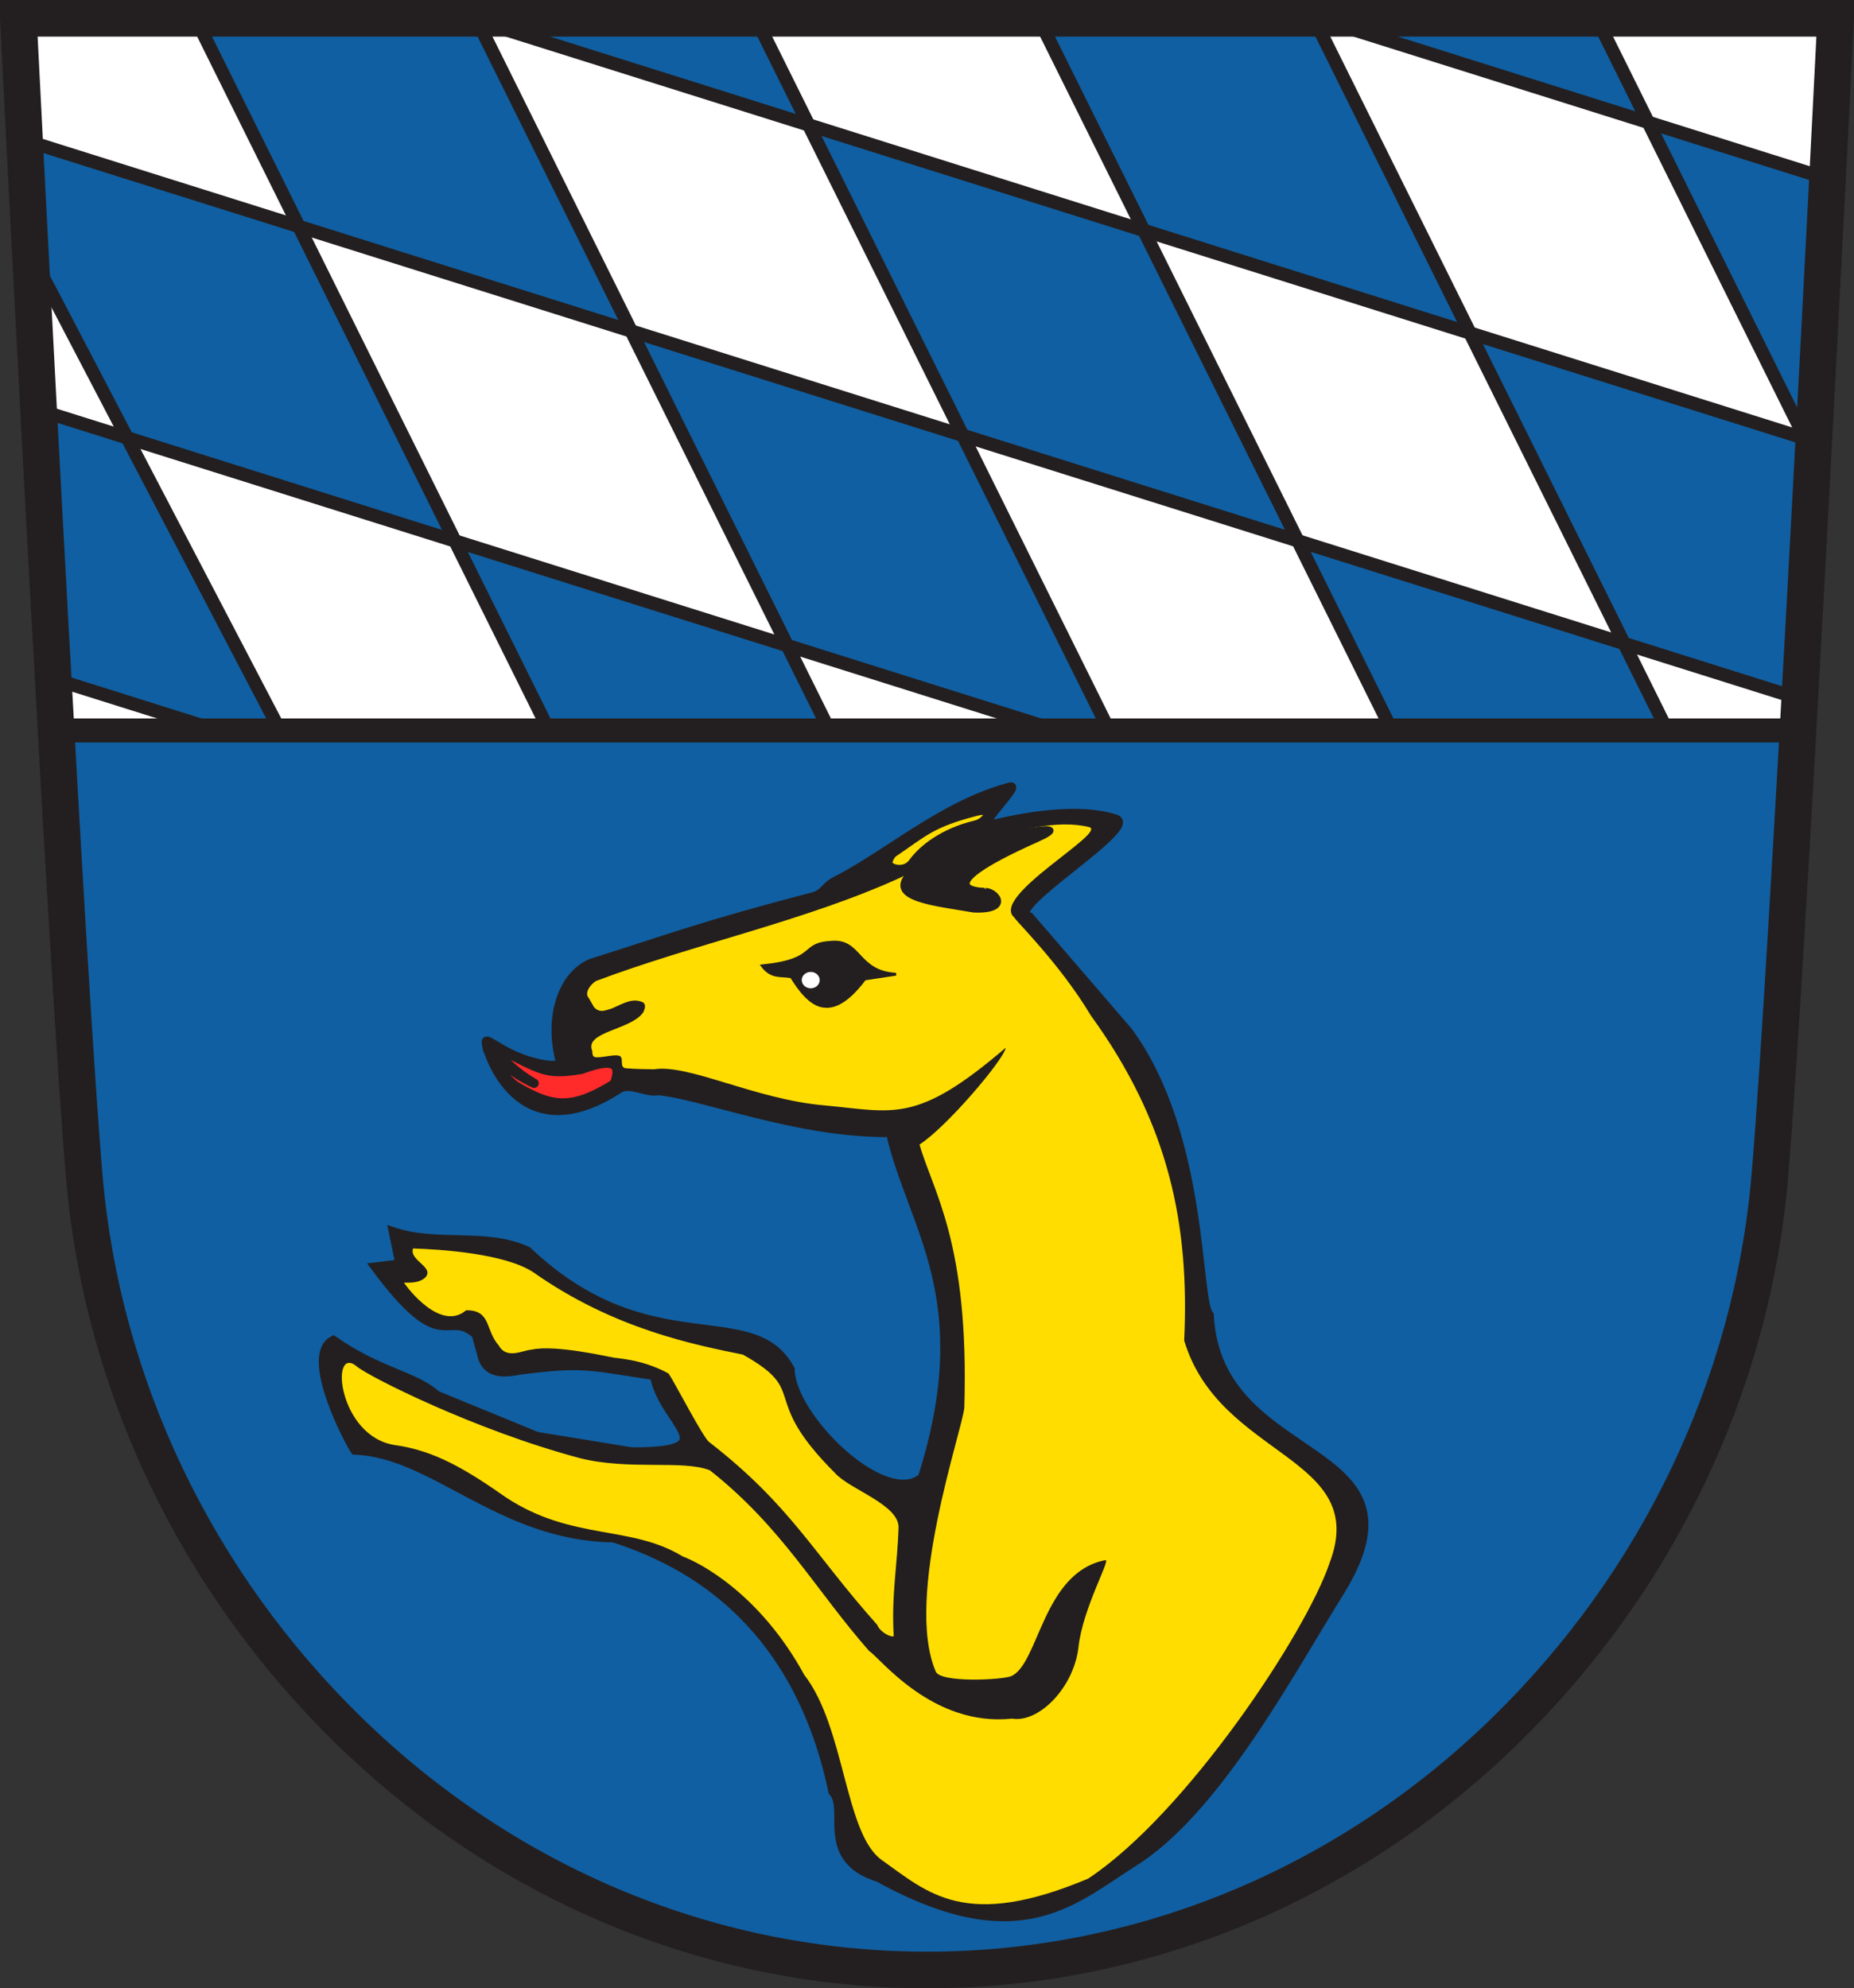 <?xml version="1.0" encoding="UTF-8" standalone="no"?>
<!-- Created with Inkscape (http://www.inkscape.org/) -->
<svg
   xmlns:svg="http://www.w3.org/2000/svg"
   xmlns="http://www.w3.org/2000/svg"
   version="1.0"
   width="695.243"
   height="745.693"
   id="svg3364">
  <rect width="100%" height="100%" fill="#333333" stroke="none"/>
  <defs
     id="defs3366">
    <clipPath
       id="clipPath3379">
      <path
         d="M 0,841.89 L 595.276,841.89 L 595.276,0 L 0,0 L 0,841.89 z"
         id="path3381" />
    </clipPath>
    <clipPath
       id="clipPath3383">
      <path
         d="M 0.03,841.95 L 595.29,841.95 L 595.29,0.03 L 0.03,0.03 L 0.03,841.95 z"
         id="path3385" />
    </clipPath>
    <clipPath
       id="clipPath23">
      <path
         d="M 0.03,841.95 L 595.29,841.95 L 595.29,0.03 L 0.03,0.03 L 0.03,841.95 z"
         id="path25" />
    </clipPath>
    <clipPath
       id="clipPath17">
      <path
         d="M 0,841.89 L 595.276,841.89 L 595.276,0 L 0,0 L 0,841.89 z"
         id="path19" />
    </clipPath>
    <clipPath
       id="clipPath3529">
      <path
         d="M 0.03,841.95 L 595.29,841.95 L 595.29,0.03 L 0.03,0.03 L 0.03,841.95 z"
         id="path3531" />
    </clipPath>
    <clipPath
       id="clipPath3523">
      <path
         d="M -0.138,841.445 L 595.138,841.445 L 595.138,-0.445 L -0.138,-0.445 L -0.138,841.445 z"
         id="path3525" />
    </clipPath>
    <clipPath
       id="clipPath2456">
      <path
         d="M 0.03,841.95 L 595.29,841.95 L 595.29,0.03 L 0.03,0.03 L 0.03,841.95 z"
         id="path2458" />
    </clipPath>
    <clipPath
       id="clipPath2450">
      <path
         d="M -0.138,841.445 L 595.138,841.445 L 595.138,-0.445 L -0.138,-0.445 L -0.138,841.445 z"
         id="path2452" />
    </clipPath>
    <clipPath
       id="clipPath3329">
      <path
         d="M -0.138,841.445 L 595.138,841.445 L 595.138,-0.445 L -0.138,-0.445 L -0.138,841.445 z"
         id="path3331" />
    </clipPath>
    <clipPath
       id="clipPath3335">
      <path
         d="M 0.03,841.95 L 595.29,841.95 L 595.29,0.03 L 0.03,0.03 L 0.03,841.95 z"
         id="path3337" />
    </clipPath>
    <clipPath
       id="clipPath3922">
      <path
         d="M 0.03,841.95 L 595.29,841.95 L 595.29,0.03 L 0.03,0.03 L 0.03,841.95 z"
         id="path3924" />
    </clipPath>
    <clipPath
       id="clipPath3916">
      <path
         d="M -0.138,841.445 L 595.138,841.445 L 595.138,-0.445 L -0.138,-0.445 L -0.138,841.445 z"
         id="path3918" />
    </clipPath>
    <clipPath
       id="clipPath3320">
      <path
         d="M 0.03,841.95 L 595.29,841.95 L 595.29,0.03 L 0.03,0.03 L 0.03,841.95 z"
         id="path3322" />
    </clipPath>
    <clipPath
       id="clipPath3316">
      <path
         d="M 0,841.89 L 595.276,841.89 L 595.276,0 L 0,0 L 0,841.89 z"
         id="path3318" />
    </clipPath>
    <clipPath
       id="clipPath3296">
      <path
         d="M 0.03,841.95 L 595.29,841.95 L 595.29,0.03 L 0.03,0.03 L 0.03,841.95 z"
         id="path3298" />
    </clipPath>
    <clipPath
       id="clipPath3292">
      <path
         d="M 0,841.89 L 595.276,841.89 L 595.276,0 L 0,0 L 0,841.89 z"
         id="path3294" />
    </clipPath>
    <linearGradient
       x1="51.5"
       y1="714.862"
       x2="51.5"
       y2="-245.192"
       id="linearGradient3658"
       gradientUnits="userSpaceOnUse"
       gradientTransform="matrix(1.036,0,0,1.187,2.944,46.03)">
      <stop
         id="stop3654"
         style="stop-color:#3398ff;stop-opacity:1"
         offset="0" />
      <stop
         id="stop3656"
         style="stop-color:#ffffff;stop-opacity:1"
         offset="1" />
    </linearGradient>
  </defs>
  <path
     d=""
     id="path4230"
     style="fill:none;stroke:#231f20;stroke-width:1.171;stroke-linecap:butt;stroke-linejoin:miter;stroke-miterlimit:3.864;stroke-dasharray:none;stroke-opacity:1" />
  <path
     d="M 8.092,6.646 L 17.112,269.745 L 674.73,269.745 L 689.8,13.744 L 8.092,6.646 z"
     id="path3238"
     style="fill:#ffffff;fill-rule:evenodd;stroke:#231f20;stroke-width:1px;stroke-linecap:butt;stroke-linejoin:miter;stroke-opacity:1" />
  <path
     d="M 688.986,6.874 C 688.986,6.874 671.352,358.932 664.277,441.235 C 657.56,519.425 622.287,593.266 564.959,649.151 C 505.64,706.983 428.679,738.823 348.241,738.823 C 267.807,738.823 190.832,706.983 131.523,649.151 C 74.195,593.266 38.926,519.425 32.213,441.235 C 29.165,405.796 24.157,320.341 19.442,234.515 C 13.208,121.019 7.486,6.874 7.486,6.874 L 688.986,6.874 z"
     id="path3242"
     style="fill:#105fa2;fill-opacity:1;stroke:none;stroke-width:13.744;stroke-linecap:butt;stroke-linejoin:miter;stroke-miterlimit:4;stroke-dasharray:none;stroke-opacity:1" />
  <path
     d="M 6.03,5.354 L 687.824,8.613 L 675.439,271.945 L 20.37,273.248 L 6.03,5.354 z"
     id="path2958"
     style="fill:#ffffff;fill-rule:evenodd;stroke:none;stroke-width:1px;stroke-linecap:butt;stroke-linejoin:miter;stroke-opacity:1" />
  <path
     d="M 47.452,163.536 L 20.291,154.921 L 20.291,226.502 L 78.883,226.502 L 47.452,163.536"
     id="path163"
     style="fill:#105fa2;fill-opacity:1;fill-rule:evenodd;stroke:none" />
  <path
     d="M 562.748,146.564 L 562.748,127.889 L 551.676,124.379 L 562.748,146.564"
     id="path175"
     style="fill:#105fa2;fill-opacity:1;fill-rule:nonzero;stroke:none" />
  <g
     transform="translate(733.451,72.331)"
     id="g3754">
    <path
       d="M -496.114,51.892 L -555.13,-66.361 L -555.324,-66.422 L -659.912,-66.422 L -620.564,12.42 L -496.114,51.892"
       id="path155"
       style="fill:#105fa2;fill-opacity:1;fill-rule:evenodd;stroke:none" />
    <path
       d="M -247.208,130.828 L -306.223,12.576 L -430.68,-26.893 L -371.658,91.36 L -247.208,130.828"
       id="path159"
       style="fill:#105fa2;fill-opacity:1;fill-rule:evenodd;stroke:none" />
    <path
       d="M -430.68,-26.893 L -450.402,-66.422 L -555.164,-66.422 L -555.13,-66.361 L -430.68,-26.893"
       id="path161"
       style="fill:#105fa2;fill-opacity:1;fill-rule:evenodd;stroke:none" />
    <path
       d="M -181.774,52.048 L -240.789,-66.206 L -241.475,-66.422 L -345.648,-66.422 L -306.223,12.576 L -181.774,52.048"
       id="path169"
       style="fill:#105fa2;fill-opacity:1;fill-rule:evenodd;stroke:none" />
    <path
       d="M -50.413,104.404 L -57.086,91.033 L -181.543,51.564 L -122.521,169.818 L -55.382,191.11"
       id="path2940"
       style="fill:#105fa2;fill-opacity:1;fill-rule:evenodd;stroke:none" />
    <path
       d="M -44.489,-5.118 L -116.731,-28.029 L -57.71,90.225 L -49.847,92.718"
       id="path2942"
       style="fill:#105fa2;fill-opacity:1;fill-rule:evenodd;stroke:none" />
    <path
       d="M -625.73,208.148 L -684.745,89.896 L -723.2,77.701 L -717.025,179.195 L -625.73,208.148"
       id="path2946"
       style="fill:#105fa2;fill-opacity:1;fill-rule:evenodd;stroke:none" />
    <path
       d="M -116.254,-27.891 L -135.977,-67.42 L -240.738,-67.42 L -240.704,-67.359 L -116.254,-27.891"
       id="path2954"
       style="fill:#105fa2;fill-opacity:1;fill-rule:evenodd;stroke:none" />
    <path
       d="M -422.417,200.913 L -438.02,169.647 L -562.477,130.178 L -527.12,201.017"
       id="path3746"
       style="fill:#105fa2;fill-opacity:1;fill-rule:evenodd;stroke:none" />
    <path
       d="M -317.773,200.322 L -371.806,92.052 L -496.263,52.583 L -437.241,170.837 L -338.73,202.078"
       id="path3748"
       style="fill:#105fa2;fill-opacity:1;fill-rule:evenodd;stroke:none" />
    <path
       d="M -107.691,199.258 L -122.469,169.647 L -246.925,130.178 L -211.569,201.017"
       id="path3750"
       style="fill:#105fa2;fill-opacity:1;fill-rule:evenodd;stroke:none" />
    <path
       d="M -561.094,130.641 L -620.109,12.388 L -727.638,-21.712 L -725.739,10.64 L -685.544,91.173 L -561.094,130.641"
       id="path3752"
       style="fill:#105fa2;fill-opacity:1;fill-rule:evenodd;stroke:none" />
  </g>
  <path
     d="M 329.437,704.246 C 382.307,733.414 402.612,712.609 425.147,698.451 C 456.203,678.941 483.566,627.455 502.054,597.757 C 539.032,538.988 456.637,551.741 453.577,493.213 C 448.53,488.1 451.802,425.946 423.217,386.89 L 386.112,343.814 C 374.794,341.626 427.674,310.227 418.463,307.107 C 406.912,303.194 388.995,304.97 371.626,309.248 C 364.966,310.889 384.442,292.947 378.333,295.144 C 353.297,301.901 332.984,320.373 312.863,330.563 C 309.671,332.179 308.787,335.198 305.081,336.159 C 263.504,346.975 250.275,352.139 221.811,361.092 C 210.845,365.571 205.487,381.342 209.998,398.203 C 210.281,398.861 208.725,400.867 198.358,397.777 C 187.572,394.563 182.01,388.206 182.19,391.003 C 182.408,394.413 194.24,433.111 232.146,408.453 C 236.27,405.771 241.982,410.116 246.961,409.186 C 263.936,410.804 299.164,425.239 333.821,424.879 C 341.791,460.134 367.195,486.65 345.809,554.077 C 331.842,565.943 296.62,531.614 296.432,513.554 C 282.256,487.086 243.566,512.615 197.853,469.12 C 182.388,461.912 164.169,467.447 147.326,461.788 L 149.833,473.946 L 140.544,475.062 C 166.242,509.861 167.123,490.705 178.454,500.47 L 180.773,508.971 C 182.57,514.899 187.989,515.392 194.656,514.014 C 219.195,510.858 220.775,512.367 245.314,515.993 C 248.383,533.84 273.341,544.519 236.871,544.384 L 201.317,538.588 L 163.722,523.15 C 155.625,515.765 142.839,514.922 124.994,502.557 C 113.55,508.197 130.901,541.012 133.008,543.986 C 162.68,545.017 187.307,576.235 230.02,576.889 C 284.878,594.31 304.855,636.65 312.239,671.98 C 318.466,678.311 306.717,697.176 329.437,704.246 z"
     id="path3502"
     style="fill:#231f20;fill-opacity:1;fill-rule:evenodd;stroke:#231f20;stroke-width:3.16;stroke-linecap:butt;stroke-linejoin:miter;stroke-miterlimit:4;stroke-dasharray:none;stroke-opacity:1" />
  <path
     d="M 301.599,628.148 C 285.101,597.942 262.697,586.181 255.994,583.72 C 236.5,571.811 214.571,577.918 189.811,561.631 C 174.6,550.972 162.946,544.064 148.25,541.982 C 126.713,538.932 123.537,503.838 133.845,512.511 C 138.276,516.238 178.019,536.367 217.47,546.866 C 236.022,551.534 256.101,547.392 266.213,551.433 C 293.33,572.824 306.031,596.618 325.94,619.211 C 329.869,621.548 349.495,647.735 379.493,644.553 C 389.665,646.26 402.766,632.747 404.425,617.711 C 406.038,603.093 416.647,584.692 414.522,585.104 C 390.924,589.683 389.587,624.257 379.141,628.641 C 375.835,630.028 352.768,631.219 350.915,626.924 C 338.943,599.181 360.876,536.35 361.611,527.964 C 363.529,465.878 349.768,446.821 344.823,429.236 C 354.994,422.7 376.484,397.385 377.148,392.941 C 343.71,421.55 335.517,417.034 309.379,414.583 C 283.218,412.388 258.26,398.911 245.2,401.032 C 241.729,400.985 238.101,400.919 234.776,400.646 C 231.94,400.413 234.28,396.598 232.172,395.949 C 229.775,395.21 223.077,397.559 222.409,395.963 C 222.189,395.437 222.086,394.855 222.114,394.212 C 218.92,386.807 236.816,386.373 241.276,379.563 C 242.727,376.446 241.341,375.762 239.566,375.41 C 236.211,374.629 232.855,376.796 229.499,378.197 C 227.246,378.783 224.993,380.202 222.739,377.696 L 220.82,374.338 C 219.441,372.989 220.268,370.183 223.426,367.936 C 260.257,354.036 302.268,345.366 338.025,328.971 C 343.295,326.623 384.678,304.311 408.37,310.177 C 415.725,311.998 370.801,336.38 380.426,344.146 C 380.088,344.552 397.335,361.209 409.008,380.786 C 438.679,421.659 446.066,459.786 444.065,502.765 C 457.344,546.999 513.985,545.998 498.542,586.293 C 489.698,612.533 444.717,680.324 408.054,704.555 C 361.988,723.935 348.158,710.022 330.622,697.557 C 316.753,687.7 316.914,647.822 301.599,628.148 z"
     id="path3510"
     style="fill:#ffdd00;fill-opacity:1;fill-rule:evenodd;stroke:none;stroke-width:0.475px;stroke-linecap:butt;stroke-linejoin:miter;stroke-opacity:1" />
  <path
     d="M 337.473,573.065 C 337.053,587.127 334.724,598.263 335.687,613.905 C 334.498,615.164 329.704,612.63 328.515,609.699 C 304.22,582.42 296.194,565.023 265.657,541.274 C 263.56,540.127 252.449,518.561 250.351,515.518 C 240.106,509.939 230.353,509.99 229.54,509.574 C 229.163,509.639 208.343,504.677 199.394,506.702 C 196.344,506.83 189.89,510.631 186.592,504.906 C 181.372,498.898 183.746,491.886 174.979,491.94 C 165.121,500.017 152.527,483.741 150.88,481.067 C 149.295,479.687 155.624,481.732 158.899,478.919 C 162.795,475.57 152.119,472.85 154.569,467.68 C 165.558,468.042 189.523,469.583 200.36,476.758 C 230.714,498.158 261.051,503.901 278.795,507.54 C 304.572,522.034 284.529,523.194 313.537,552.114 C 318.991,558.256 337.951,563.956 337.473,573.065 z"
     id="path3512"
     style="fill:#ffdd00;fill-opacity:1;fill-rule:evenodd;stroke:#231f20;stroke-width:1.053px;stroke-linecap:butt;stroke-linejoin:miter;stroke-opacity:1" />
  <path
     d="M 285.881,362.239 C 307.185,360.037 299.758,353.953 311.981,353.365 C 322.748,352.53 321.378,364.56 335.993,365.371 L 324.269,367.154 C 321.52,370.769 315.653,377.956 309.478,377.421 C 304.029,377.278 299.425,370.634 296.843,366.415 C 293.189,365.454 289.535,367.092 285.881,362.239 z"
     id="path3514"
     style="fill:#231f20;fill-opacity:1;fill-rule:evenodd;stroke:#231f20;stroke-width:1.053px;stroke-linecap:butt;stroke-linejoin:miter;stroke-opacity:1" />
  <path
     d="M 307.385,367.583 C 307.387,368.678 306.746,369.691 305.704,370.239 C 304.663,370.787 303.379,370.787 302.338,370.239 C 301.296,369.691 300.655,368.678 300.656,367.583 C 300.655,366.487 301.296,365.475 302.338,364.926 C 303.379,364.378 304.663,364.378 305.704,364.926 C 306.746,365.475 307.387,366.487 307.385,367.583 L 307.385,367.583 z"
     id="path3524"
     style="fill:#ffffff;fill-opacity:1;fill-rule:nonzero;stroke:none;stroke-width:0.95;stroke-linecap:square;stroke-linejoin:miter;stroke-miterlimit:4;stroke-dasharray:none;stroke-opacity:1" />
  <path
     d="M 369.599,334.085 C 374.323,334.502 378.897,341.764 365.109,341.112 C 350.548,338.609 332.767,337.037 340.711,328.034 C 340.711,328.034 349.251,321.841 360.81,318.106 C 380.209,311.838 404.921,307.528 388.728,314.761 C 344.349,334.584 369.794,334.085 369.599,334.085 z"
     id="path3222"
     style="fill:#231f20;fill-opacity:1;fill-rule:evenodd;stroke:#231f20;stroke-width:2.219px;stroke-linecap:butt;stroke-linejoin:miter;stroke-opacity:1" />
  <path
     d="M 335.608,319.611 C 346.342,312.347 349.201,308.879 365.866,304.55 C 373.109,302.499 370.318,308.348 365.318,309.319 C 353.639,312.232 346.027,318.18 342.202,323.389 C 339.702,326.825 335.363,325.99 334.042,324.972 C 332.065,325.046 333.574,320.631 335.608,319.611 z"
     id="path3774"
     style="fill:#ffdd00;fill-opacity:1;fill-rule:evenodd;stroke:#231f20;stroke-width:3;stroke-linecap:butt;stroke-linejoin:miter;stroke-miterlimit:4;stroke-dasharray:none;stroke-opacity:1" />
  <path
     d="M 218.006,401.046 C 204.311,403.32 202.933,401.157 186.297,392.921 C 186.619,396.4 194.828,403.303 200.267,406.25 C 200.362,406.302 195.938,404.27 192.729,401.933 C 189.18,399.348 185.319,395.271 183.323,393.28 C 180.657,390.621 187.787,403.916 193.855,407.604 C 207.852,415.939 215.317,415.806 230.422,406.487 C 234.087,396.782 227.22,397.667 218.006,401.046 z"
     id="path3776"
     style="fill:#ff2a2a;fill-rule:evenodd;stroke:#231f20;stroke-width:3.519;stroke-linecap:butt;stroke-linejoin:round;stroke-miterlimit:4;stroke-dasharray:none;stroke-opacity:1" />
  <path
     d="M 16.457,273.945 L 675.689,273.945"
     id="path3264"
     style="fill:none;fill-rule:evenodd;stroke:#231f20;stroke-width:9;stroke-linecap:butt;stroke-linejoin:miter;stroke-miterlimit:4;stroke-dasharray:none;stroke-opacity:1" />
  <path
     d="M 688.371,6.872 C 688.371,6.872 670.737,358.93 663.663,441.233 C 656.945,519.423 621.672,593.264 564.344,649.15 C 505.026,706.981 428.064,738.821 347.626,738.821 C 267.192,738.821 190.218,706.981 130.908,649.15 C 73.58,593.264 38.312,519.423 31.598,441.233 C 28.55,405.794 23.542,320.34 18.828,234.513 C 12.594,121.018 6.872,6.872 6.872,6.872 L 688.371,6.872 z"
     id="path3779"
     style="fill:none;fill-opacity:1;stroke:#231f20;stroke-width:13.744;stroke-linecap:butt;stroke-linejoin:miter;stroke-miterlimit:4;stroke-dasharray:none;stroke-opacity:1" />
  <path
     d="M 6.106,51.583 L 675.957,262.395"
     id="path3781"
     style="fill:none;fill-rule:evenodd;stroke:#231f20;stroke-width:5;stroke-linecap:butt;stroke-linejoin:miter;stroke-miterlimit:4;stroke-dasharray:none;stroke-opacity:1" />
  <path
     d="M 177.285,7.217 L 685.083,167.028"
     id="path3783"
     style="fill:none;fill-rule:evenodd;stroke:#231f20;stroke-width:5;stroke-linecap:butt;stroke-linejoin:miter;stroke-miterlimit:4;stroke-dasharray:none;stroke-opacity:1" />
  <path
     d="M 494.176,6.898 L 686.908,67.554"
     id="path3785"
     style="fill:none;fill-rule:evenodd;stroke:#231f20;stroke-width:5;stroke-linecap:butt;stroke-linejoin:miter;stroke-miterlimit:4;stroke-dasharray:none;stroke-opacity:1" />
  <path
     d="M 13.255,153.363 L 393.049,272.89"
     id="path3787"
     style="fill:none;fill-rule:evenodd;stroke:#231f20;stroke-width:5;stroke-linecap:butt;stroke-linejoin:miter;stroke-miterlimit:4;stroke-dasharray:none;stroke-opacity:1" />
  <path
     d="M 19.132,254.3 L 78.201,272.89"
     id="path3789"
     style="fill:none;fill-rule:evenodd;stroke:#231f20;stroke-width:5;stroke-linecap:butt;stroke-linejoin:miter;stroke-miterlimit:4;stroke-dasharray:none;stroke-opacity:1" />
  <path
     d="M 104.21,272.433 L 8.387,89"
     id="path3791"
     style="fill:none;fill-rule:evenodd;stroke:#231f20;stroke-width:5;stroke-linecap:butt;stroke-linejoin:miter;stroke-miterlimit:4;stroke-dasharray:none;stroke-opacity:1" />
  <path
     d="M 205.25,272.697 L 71.827,3.866"
     id="path3793"
     style="fill:none;fill-rule:evenodd;stroke:#231f20;stroke-width:5;stroke-linecap:butt;stroke-linejoin:miter;stroke-miterlimit:4;stroke-dasharray:none;stroke-opacity:1" />
  <path
     d="M 417.148,276.38 L 283.724,7.549"
     id="path3795"
     style="fill:none;fill-rule:evenodd;stroke:#231f20;stroke-width:5;stroke-linecap:butt;stroke-linejoin:miter;stroke-miterlimit:4;stroke-dasharray:none;stroke-opacity:1" />
  <path
     d="M 626.182,275.883 L 492.758,7.053"
     id="path3797"
     style="fill:none;fill-rule:evenodd;stroke:#231f20;stroke-width:5;stroke-linecap:butt;stroke-linejoin:miter;stroke-miterlimit:4;stroke-dasharray:none;stroke-opacity:1" />
  <path
     d="M 522.94,275.883 L 389.517,7.053"
     id="path3799"
     style="fill:none;fill-rule:evenodd;stroke:#231f20;stroke-width:5;stroke-linecap:butt;stroke-linejoin:miter;stroke-miterlimit:4;stroke-dasharray:none;stroke-opacity:1" />
  <path
     d="M 679.077,168.818 L 597.92,5.298"
     id="path3801"
     style="fill:none;fill-rule:evenodd;stroke:#231f20;stroke-width:5;stroke-linecap:butt;stroke-linejoin:miter;stroke-miterlimit:4;stroke-dasharray:none;stroke-opacity:1" />
  <path
     d="M 311.997,275.883 L 178.573,7.053"
     id="path3803"
     style="fill:none;fill-rule:evenodd;stroke:#231f20;stroke-width:5;stroke-linecap:butt;stroke-linejoin:miter;stroke-miterlimit:4;stroke-dasharray:none;stroke-opacity:1" />
</svg>
